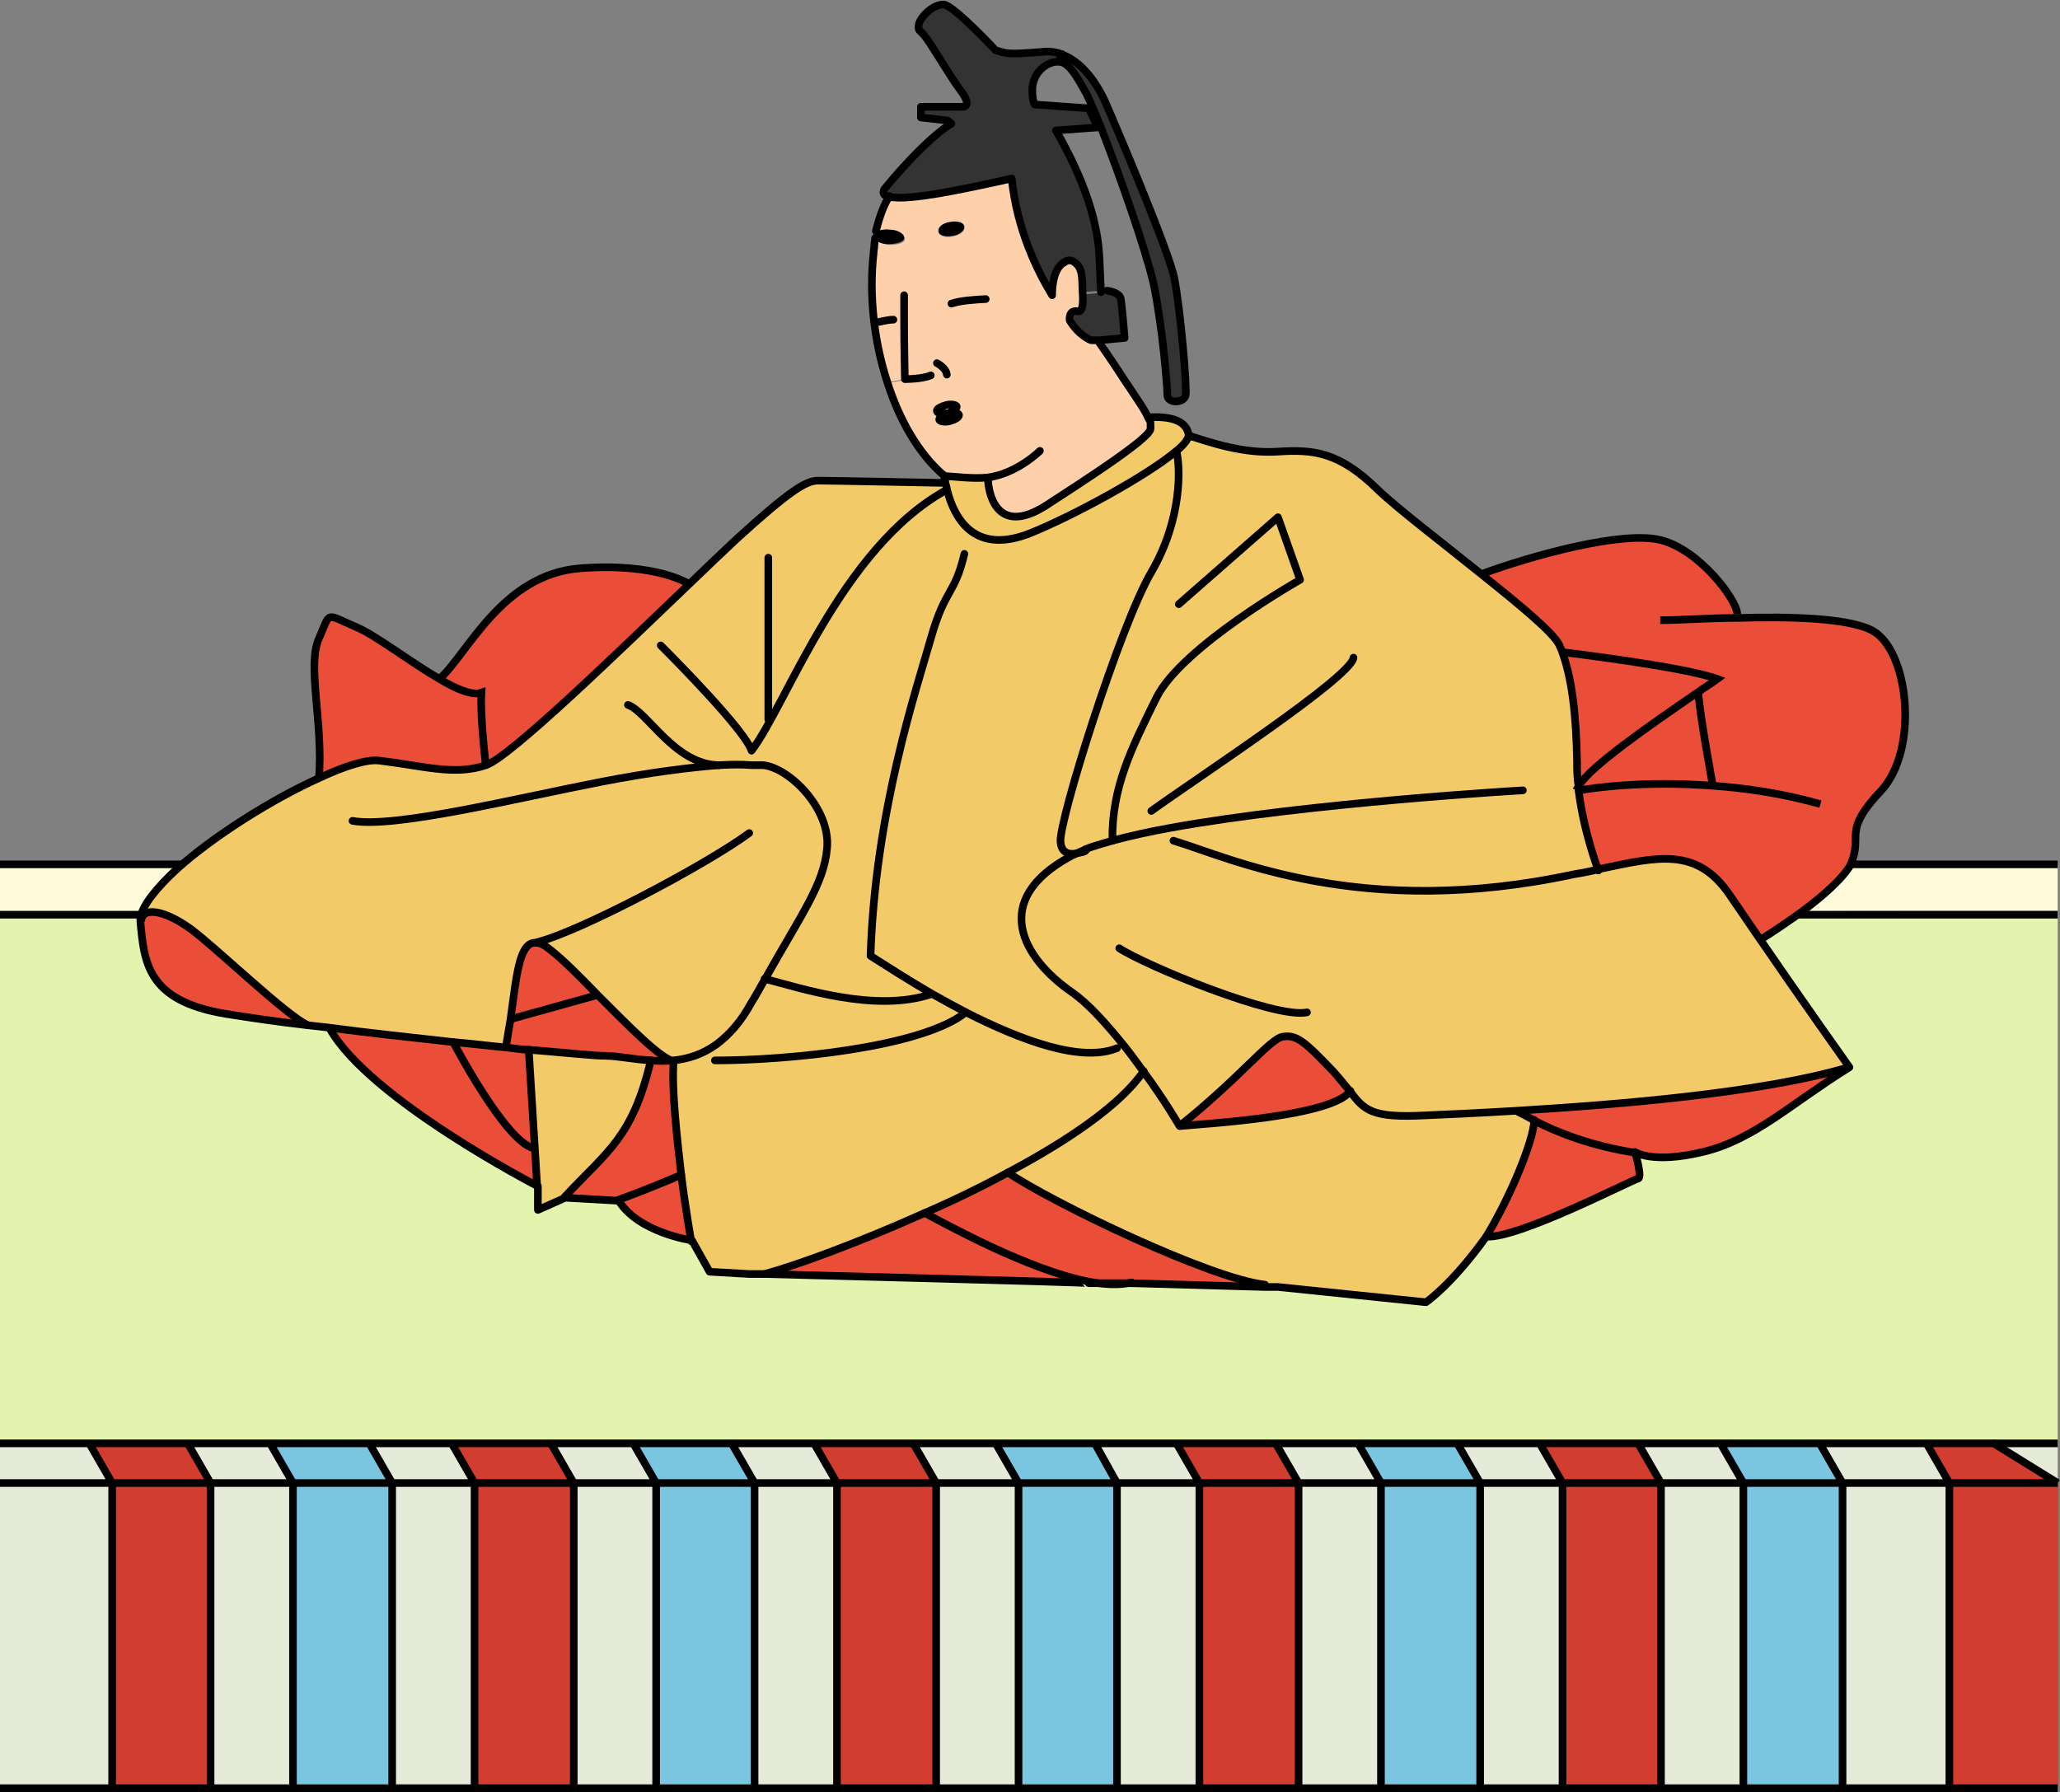 <?xml version="1.0" encoding="UTF-8"?>
<svg xmlns="http://www.w3.org/2000/svg" viewBox="0 0 270 234.9">
  <rect x="0" y="0" width="270" height="234.9" fill="#808080" stroke="none"/>
  <defs>
    <style>
      .cls-1 {
        fill: #ea4e38;
      }

      .cls-1, .cls-2, .cls-3, .cls-4, .cls-5, .cls-6, .cls-7, .cls-8, .cls-9, .cls-10 {
        stroke-width: 0px;
      }

      .cls-2 {
        fill: #7ac6e0;
      }

      .cls-11 {
        stroke-miterlimit: 10;
      }

      .cls-11, .cls-12 {
        fill: none;
        stroke: #000;
      }

      .cls-3 {
        fill: #f2ca68;
      }

      .cls-5 {
        fill: #e5ebd8;
      }

      .cls-12 {
        stroke-linecap: round;
        stroke-linejoin: round;
      }

      .cls-6 {
        fill: #333;
      }

      .cls-7 {
        fill: #d33d30;
      }

      .cls-8 {
        fill: #fffada;
      }

      .cls-9 {
        fill: #e4f4ae;
      }

      .cls-10 {
        fill: #fed1aa;
      }
    </style>
  </defs>
  <g id="_レイヤー_3" data-name="レイヤー 3">
    <g>
      <g>
        <polygon class="cls-5" points="269.7 189.2 269.7 194.4 261.3 189.2 269.7 189.2"/>
        <rect class="cls-5" x="241.5" y="194.4" width="14" height="39.9"/>
        <polygon class="cls-5" points="252.5 189.2 255.5 194.4 241.5 194.4 238.5 189.2 252.5 189.2"/>
        <rect class="cls-5" x="217.7" y="194.4" width="10.8" height="39.9"/>
        <polygon class="cls-5" points="225.5 189.2 228.5 194.4 217.7 194.4 214.7 189.2 225.5 189.2"/>
        <rect class="cls-5" x="194" y="194.4" width="10.8" height="39.9"/>
        <polygon class="cls-5" points="201.8 189.2 204.8 194.4 194 194.4 191 189.2 201.8 189.2"/>
        <rect class="cls-5" x="170.2" y="194.4" width="10.8" height="39.9"/>
        <polygon class="cls-5" points="178 189.2 181 194.4 170.2 194.4 167.2 189.2 178 189.2"/>
        <rect class="cls-5" x="146.4" y="194.4" width="10.8" height="39.9"/>
        <polygon class="cls-5" points="154.2 189.2 157.2 194.4 146.4 194.4 143.5 189.2 154.2 189.2"/>
        <rect class="cls-5" x="122.7" y="194.4" width="10.8" height="39.9"/>
        <polygon class="cls-5" points="130.5 189.2 133.5 194.4 122.7 194.4 119.7 189.2 130.5 189.2"/>
        <rect class="cls-5" x="98.9" y="194.4" width="10.8" height="39.9"/>
        <polygon class="cls-5" points="106.7 189.2 109.7 194.4 98.9 194.4 95.9 189.2 106.7 189.2"/>
        <rect class="cls-5" x="75.2" y="194.4" width="10.8" height="39.9"/>
        <polygon class="cls-5" points="83 189.2 86 194.4 75.2 194.4 72.2 189.2 83 189.2"/>
        <rect class="cls-5" x="51.4" y="194.4" width="10.8" height="39.9"/>
        <polygon class="cls-5" points="59.2 189.2 62.2 194.4 51.4 194.4 48.4 189.2 59.2 189.2"/>
        <rect class="cls-5" x="27.6" y="194.4" width="10.8" height="39.9"/>
        <polygon class="cls-5" points="35.4 189.2 38.4 194.4 27.6 194.4 24.6 189.2 35.4 189.2"/>
        <rect class="cls-5" y="194.4" width="14.7" height="39.9"/>
        <polygon class="cls-5" points="11.7 189.2 14.7 194.4 0 194.4 0 189.2 11.7 189.2"/>
        <rect class="cls-7" x="255.5" y="194.4" width="14.3" height="39.9"/>
        <polygon class="cls-9" points="269.7 120.1 269.7 189.2 261.3 189.2 252.5 189.2 238.5 189.2 225.5 189.2 214.7 189.2 201.8 189.2 191 189.2 178 189.2 167.2 189.2 154.2 189.2 143.5 189.2 130.5 189.2 119.7 189.2 106.7 189.2 95.9 189.2 83 189.2 72.2 189.2 59.2 189.2 48.4 189.2 35.4 189.2 24.6 189.2 11.7 189.2 0 189.2 0 120.4 269.7 120.1"/>
        <polygon class="cls-8" points="269.7 119.4 269.7 120.1 0 120.4 37 120.1 254 119.4 269.7 119.4"/>
        <polygon class="cls-8" points="269.7 113.3 269.7 119.4 254 119.4 37 120.1 0 120.4 0 119.3 0 113.3 269.7 113.3"/>
        <polygon class="cls-7" points="269.7 194.4 255.5 194.4 252.5 189.2 261.3 189.2 269.7 194.4"/>
        <rect class="cls-2" x="228.5" y="194.4" width="13" height="39.9"/>
        <polygon class="cls-2" points="238.5 189.2 241.5 194.4 228.5 194.4 225.5 189.2 238.5 189.2"/>
        <rect class="cls-7" x="204.8" y="194.4" width="13" height="39.9"/>
        <polygon class="cls-7" points="214.7 189.2 217.7 194.4 204.8 194.4 201.8 189.2 214.7 189.2"/>
        <rect class="cls-2" x="181" y="194.4" width="13" height="39.9"/>
        <polygon class="cls-2" points="191 189.2 194 194.4 181 194.4 178 189.2 191 189.2"/>
        <rect class="cls-7" x="157.2" y="194.4" width="13" height="39.9"/>
        <polygon class="cls-7" points="167.2 189.2 170.2 194.4 157.2 194.4 154.2 189.2 167.2 189.2"/>
        <rect class="cls-2" x="133.5" y="194.4" width="13" height="39.9"/>
        <polygon class="cls-2" points="143.5 189.2 146.4 194.4 133.5 194.4 130.5 189.2 143.5 189.2"/>
        <rect class="cls-7" x="109.7" y="194.4" width="13" height="39.9"/>
        <polygon class="cls-7" points="119.7 189.2 122.7 194.4 109.7 194.4 106.7 189.2 119.7 189.2"/>
        <rect class="cls-2" x="86" y="194.4" width="13" height="39.9"/>
        <polygon class="cls-2" points="95.9 189.2 98.9 194.4 86 194.4 83 189.2 95.9 189.2"/>
        <rect class="cls-7" x="62.2" y="194.4" width="13" height="39.9"/>
        <polygon class="cls-7" points="72.2 189.2 75.2 194.4 62.2 194.4 59.2 189.2 72.2 189.2"/>
        <rect class="cls-2" x="38.4" y="194.4" width="13" height="39.9"/>
        <polygon class="cls-2" points="48.4 189.2 51.4 194.4 38.4 194.4 35.4 189.2 48.4 189.2"/>
        <rect class="cls-7" x="14.7" y="194.4" width="13" height="39.9"/>
        <polygon class="cls-7" points="24.6 189.2 27.6 194.4 14.7 194.4 11.7 189.2 24.6 189.2"/>
      </g>
      <g>
        <polyline class="cls-11" points="0 189.2 11.7 189.2 24.6 189.2 35.4 189.2 48.4 189.2 59.2 189.2 72.2 189.2 83 189.2 95.9 189.2 106.7 189.2 119.7 189.2 130.5 189.2 143.5 189.2 154.2 189.2 167.2 189.2 178 189.2 191 189.2 201.8 189.2 214.7 189.2 225.5 189.2 238.5 189.2 252.5 189.2 261.3 189.2 269.7 194.4"/>
        <polyline class="cls-11" points="269.7 234.4 255.5 234.4 241.5 234.4 228.5 234.4 217.7 234.4 204.8 234.4 194 234.4 181 234.4 170.2 234.4 157.2 234.4 146.4 234.4 133.5 234.4 122.7 234.4 109.7 234.4 98.9 234.4 86 234.4 75.2 234.4 62.2 234.4 51.4 234.4 38.4 234.4 27.6 234.4 14.7 234.4 0 234.4"/>
        <polyline class="cls-11" points="252.5 189.2 255.5 194.4 255.5 234.4"/>
        <polyline class="cls-11" points="238.5 189.2 241.5 194.4 241.5 234.4"/>
        <polyline class="cls-11" points="225.5 189.2 228.5 194.4 228.5 234.4"/>
        <polyline class="cls-11" points="214.7 189.2 217.7 194.4 217.7 234.4"/>
        <polyline class="cls-11" points="201.8 189.2 204.8 194.4 204.8 234.4"/>
        <polyline class="cls-11" points="191 189.2 194 194.4 194 234.4"/>
        <polyline class="cls-11" points="178 189.2 181 194.4 181 234.4"/>
        <polyline class="cls-11" points="167.2 189.2 170.2 194.4 170.2 234.4"/>
        <polyline class="cls-11" points="154.2 189.2 157.2 194.4 157.2 234.4"/>
        <polyline class="cls-11" points="143.5 189.2 146.4 194.4 146.4 234.4"/>
        <polyline class="cls-11" points="130.5 189.2 133.5 194.4 133.5 234.4"/>
        <polyline class="cls-11" points="119.7 189.2 122.7 194.4 122.7 234.4"/>
        <polyline class="cls-11" points="106.7 189.2 109.7 194.4 109.7 234.4"/>
        <polyline class="cls-11" points="95.9 189.2 98.9 194.4 98.9 234.4"/>
        <polyline class="cls-11" points="83 189.2 86 194.4 86 234.4"/>
        <polyline class="cls-11" points="72.2 189.2 75.2 194.4 75.2 234.4"/>
        <polyline class="cls-11" points="59.2 189.2 62.2 194.4 62.2 234.4"/>
        <polyline class="cls-11" points="48.4 189.2 51.4 194.4 51.4 234.4"/>
        <polyline class="cls-11" points="35.4 189.2 38.4 194.4 38.4 234.4"/>
        <polyline class="cls-11" points="24.6 189.2 27.6 194.4 27.6 234.4"/>
        <polyline class="cls-11" points="11.7 189.2 14.7 194.4 14.7 234.4"/>
        <polyline class="cls-11" points="269.7 194.4 255.5 194.4 241.5 194.4 228.5 194.4 217.7 194.4 204.8 194.4 194 194.4 181 194.4 170.2 194.4 157.2 194.4 146.4 194.4 133.5 194.4 122.7 194.4 109.7 194.4 98.9 194.4 86 194.4 75.2 194.4 62.2 194.4 51.4 194.4 38.4 194.4 27.6 194.4 14.7 194.4 0 194.4"/>
        <line class="cls-11" x1="261.3" y1="189.2" x2="269.7" y2="189.2"/>
        <line class="cls-11" y1="113.3" x2="269.7" y2="113.3"/>
        <line class="cls-11" y1="119.9" x2="269.7" y2="119.9"/>
      </g>
    </g>
  </g>
  <g id="_レイヤー_1" data-name="レイヤー 1">
    <path class="cls-1" d="m224.5,103s-1.8-9.7-1.9-12.3c.8-.6,1.7-1.1,2.5-1.7-4.4-1.5-20.2-3.5-20.2-3.5-.1-.4-.3-.7-.4-1-.8-1.6-5.2-5.3-10.2-9.3,6.3-2.3,18.3-5.7,23.4-4.4,5.1,1.3,10,7.9,10,9.7v.3c6.9-.2,14.3,0,17.5,1.6,4.9,2.5,6.3,15.7,1.2,21.1-5.1,5.4-2.3,5.8-3.9,9.5-.1.2-.2.5-.4.7-1.3,1.9-4.3,4.4-7,6.3-2.4,1.7-4.5,3-4.5,3-1.5-2.1-2.8-4.1-3.9-5.7-4.3-6.4-9.5-5-17-3.4,0,0-1.9-4.9-2.6-10.5,1.7-.3,8.4-1.3,17.5-.6Z"/>
    <path class="cls-3" d="m198.9,145.7c-5.1.3-9.3.5-11.9.6-7.2.3-8.1-.8-10-3.2-.6-.7-1.2-1.6-2.1-2.5-3.9-4.2-4.9-5-6.7-4.6-1.7.3-5.7,5.5-13.5,11.7,0,0-2-3.3-4.7-7.1h0c-.9-1.2-1.8-2.5-2.8-3.7-2.2-2.7-4.6-5.3-6.7-6.8-6.3-4.4-10.8-11.9,0-17.8.4-.2.8-.4,1.3-.6,0,0,0,0,0,0,.3,0,.5-.2.5-.2,0,0,0,0,0,0,1-.4,2.2-.8,3.5-1.1h0c2.2-.6,4.8-1.2,7.7-1.7l.3,1.7c7.6,2.3,24.6,10.4,52.5,4.4,1.2-.2,2.3-.4,3.4-.7,7.6-1.6,12.7-2.9,17,3.4,1.1,1.6,2.4,3.5,3.9,5.7,5.2,7.6,11.8,16.9,11.8,16.9h0c-11.5,3.4-30.3,4.9-43.5,5.7Z"/>
    <path class="cls-1" d="m242.4,140c-7.7,4.8-12.5,9.5-19.2,11.1-6.7,1.6-8.9,0-8.9,0-5.8-.9-10.3-2.7-13.2-4.2-.9-.4-1.6-.9-2.2-1.2,13.2-.8,32-2.3,43.5-5.7Z"/>
    <path class="cls-1" d="m225.1,89c-.8.6-1.7,1.1-2.5,1.7-7,4.8-14,9.7-15.6,12.2-.1-1-.2-2.1-.2-3.1-.1-6.3-.6-11-1.9-14.3,0,0,15.9,1.9,20.2,3.5Z"/>
    <path class="cls-1" d="m222.6,90.7c.1,2.6,1.9,12.3,1.9,12.3-9-.7-15.7.3-17.5.6,0-.2,0-.4,0-.6,1.7-2.6,8.7-7.5,15.6-12.2Z"/>
    <path class="cls-1" d="m214.3,151.1s1,3.4.4,3.5c-.7.1-15.7,7.9-19.9,7.6,3.1-5.1,6.2-12.5,6.3-15.3,2.9,1.5,7.4,3.3,13.2,4.2Z"/>
    <path class="cls-3" d="m153.5,108.5c-2.8.5-5.5,1.1-7.7,1.7h0c-1.3.4-2.5.7-3.5,1.1,0,0,0,0,0,0-.2,0-.4.1-.5.2,0,0,0,0,0,0-.9.3-2.6.6-2.8-1.3-.2-2.6,7.9-28.4,11.9-35.4,4.1-7,3.8-13.8,3.3-15.8,1-.9,1.6-1.6,1.6-2.1,2.9.9,7.1,2.4,11.7,2.1s8,0,13.1,5c2.6,2.5,8.4,6.9,13.6,11.1,5,4,9.5,7.7,10.2,9.3.1.3.3.6.4,1,1.2,3.3,1.8,8,1.9,14.3,0,1,0,2.1.2,3.1-.2.3-.3.5-.4.7,0,0,.2,0,.4,0,.7,5.6,2.6,10.5,2.6,10.5-1.1.2-2.2.5-3.4.7-27.9,6-45-2.2-52.5-4.4l-.3-1.7Z"/>
    <path class="cls-3" d="m198.9,145.7c.6.3,1.4.7,2.2,1.2,0,2.8-3.3,10.2-6.3,15.3-4.5,6.3-7.9,8.6-7.9,8.6l-19.4-2h-1.8s0-.2,0-.2c-7.3-.8-27.8-10.7-33.7-14.7,7.9-4.2,14.8-8.9,17.8-13.3,2.8,3.8,4.7,7.1,4.7,7.1,3.1-.3,19.9-1.2,22.3-4.6,1.9,2.5,2.8,3.6,10,3.2,2.6-.1,6.8-.3,11.9-.6Z"/>
    <path class="cls-1" d="m174.9,140.5c.9,1,1.5,1.8,2.1,2.5-2.5,3.4-19.3,4.3-22.3,4.6,7.9-6.3,11.8-11.4,13.5-11.7,1.8-.3,2.8.5,6.7,4.6Z"/>
    <path class="cls-1" d="m165.9,168.5v.2s-17.6-.4-17.6-.4h-5.6c-7.8-1.7-18.5-7.5-21.5-9.2,3.7-1.6,7.4-3.4,10.9-5.3,5.9,4,26.5,13.9,33.7,14.7Z"/>
    <path class="cls-6" d="m154,36.3c.8,3.9,1.7,14.3,1.5,15.4-.2,1.1-2.3,1.1-2.4,0,0-1.1-.6-8.7-1.8-14.6-.9-4.4-4.4-14.4-6.9-20.5-.8-2-1.5-3.6-1.9-4.4-1.5-2.7-2.3-4.2-3.7-4.2l.4-.9c3.3,1.1,5.1,4.9,5.6,5.9.7,1.2,8.4,19.4,9.2,23.4Z"/>
    <path class="cls-3" d="m124.1,64.2c0-.2-.1-.5-.2-.8,0-.3-.1-.6-.2-1,0,0,0,0,0,0,.2,0,.4,0,.7.1,1.8.3,3.4.3,4.8.1,0,0,.2,0,.2,0h0c0,1.6.9,8,7.7,3.5,3.5-2.3,13.6-8.7,13.6-10s0-.8-.3-1.4h.1c3.9-.3,4.9,1,5.1,2.3,0,.5-.6,1.3-1.6,2.1-3.9,3.3-13.7,8.6-19.2,10.8-6.3,2.5-9.6-.6-10.9-5.8Z"/>
    <path class="cls-3" d="m122.2,130.3c-7.5,2.5-17.3-.7-21.9-2,4.8-8.4,7.8-12.4,8.1-17.1.4-5.2-5.1-10.6-8.4-10.9-.4,0-.9,0-1.5,0v-1.8c4.6-5.8,11.7-26.6,25.7-34.2,1.3,5.2,4.6,8.3,10.9,5.8,5.5-2.2,15.3-7.5,19.2-10.8.5,1.9.8,8.8-3.3,15.8-4.1,7-12.2,32.8-11.9,35.4.2,1.9,1.8,1.6,2.8,1.3-.5.2-.9.4-1.3.6-10.8,5.8-6.3,13.4,0,17.8,2.2,1.5,4.5,4.1,6.7,6.8l-.8.6c-4.6,1.8-12.5-1-19.8-4.7-1.5-.8-3-1.6-4.4-2.4Z"/>
    <path class="cls-10" d="m129.5,62.7c0,0-.2,0-.2,0-1.5.1-4.9-.2-5.4-.2,0,0,0,0,0,0-3.4-2.8-5.9-7.3-7.5-12.3l2.3-.4s-.1-4.5-.1-7.8h-1.4c-.4,0-1,0-1.9.3h-.6c-.4-3.1-.5-6.2-.2-8.9,0-.4,0-.7.1-1.1,0-.3,0-.6.1-.9,0,0,0,0,0,0,.3.3,1,.6,1.8.7,1.1,0,2.1-.2,2.1-.8,0-.5-.8-1-1.9-1.1-.7,0-1.4,0-1.8.3.4-2,1-3.7,1.8-4.6,2.5.6,10.6-1.2,16-2.4.7,6.7,3.3,12,5.3,15.3,0-2.1.8-3.7,1.6-4.3h0c.5-.3,1-.2,1.5.3.3.9.7,2.5.8,3.8,0,0,0,0,0,0,.1,1.4,0,2.6-.7,2.4-1.2-.2-1,1.2-1,1.2,1.2,2,2.8,2.6,2.8,2.6h1.1c0,0,1.6,2.4,3.3,4.8,1.8,2.7,2.8,4.1,3.2,5.1.2.5.3.9.3,1.4,0,1.3-10.2,7.8-13.6,10-6.8,4.5-7.7-2-7.7-3.4h0Zm-4.6-31.7c.9-.2,1.6-.7,1.5-1.2-.1-.5-.9-.8-1.9-.6-.9.2-1.6.7-1.5,1.2,0,.5.9.8,1.9.6Zm-.4,24.2c.7-.2,1.2-.5,1.2-.8,0-.2-.5-.3-1.1-.3.5-.2.8-.5.8-.7,0-.3-.7-.4-1.4-.2s-1.2.5-1.2.8.5.3,1.1.3c-.5.2-.8.5-.8.7,0,.3.7.4,1.4.2Z"/>
    <path class="cls-3" d="m93.9,139c8.8,0,26.8-1.6,32.7-6.3,7.3,3.7,15.1,6.6,19.8,4.7l.8-.6c1,1.2,1.9,2.5,2.8,3.7h0c-3,4.4-9.9,9.1-17.8,13.3-3.5,1.9-7.3,3.7-10.9,5.3-8.7,3.9-16.9,6.8-21,8h-2c0,0-5.2-.3-5.2-.3l-2.3-4.1s-.6-3.8-1.3-8.6c-.7-5.2-1.4-11.6-1-15,1.9-.2,3.8-.8,5.6-2.1v2.1Z"/>
    <path class="cls-6" d="m147.4,44.4l-3.3.3,3-.3s-.3-3.9-.5-5.1c-.1-.7-1-1-1.6-1.1.7,0,1.7.3,1.8,1.1.2,1.2.5,5.1.5,5.1Z"/>
    <path class="cls-6" d="m147.1,44.4l-3,.3h-1.1c0,0-1.5-.6-2.8-2.5,0,0-.2-1.4,1-1.2.7.1.8-1.1.7-2.4l2.4-.2s.3,0,.7,0c.6,0,1.4.3,1.6,1.1.2,1.2.5,5.1.5,5.1Z"/>
    <path class="cls-6" d="m116.6,25.7c-.7-.2-1-.5-.7-1,2.5-3.2,6.3-7.1,8.8-8.6l-.5-.4-3.6-.4v-1.4h5.7s1.1,0-.3-2c-1.4-1.9-2.6-4-4.1-6.3-1.5-2.3-1.5-1.4-1.5-2.3s1.9-2.9,3.3-2.8c1.4.1,6.8,6,6.8,6,1.6.4,1.2.6,6.1.2.9,0,1.7,0,2.5.3l-.4.9c-.2,0-.5,0-.8.1-1.8.7-2.7,2.3-2.6,3.6,0,1.4.3,1.9.3,1.9l7.1.5,1.2,2.5-5.5.4c3.9,6.8,5.5,12.2,5.7,16.7l.2,4.5-2.4.2s0,0,0,0c-.1-1.4,0-3-.8-3.8-.3-.8-.9-.8-1.5-.3h0c-.9.5-1.6,2-1.6,4.3-2-3.4-4.6-8.7-5.3-15.3-5.4,1.1-13.5,2.9-16,2.4Z"/>
    <path class="cls-1" d="m142.7,168.1l-42.5-1.1c4.1-1.1,12.3-4.1,21-8,3,1.6,13.7,7.5,21.5,9Z"/>
    <path class="cls-3" d="m141.7,111.6c.2,0,.4-.1.5-.2,0,0-.3.1-.5.2Z"/>
    <path class="cls-6" d="m141.1,34.6c.9.8.7,2.5.8,3.8-.1-1.4-.5-3-.8-3.8Z"/>
    <path class="cls-6" d="m139.6,34.3c.6-.5,1.2-.5,1.5.3-.5-.5-1-.6-1.5-.3Z"/>
    <path class="cls-6" d="m139.6,34.3c-.8.7-1.6,2.2-1.6,4.3,0-2.4.7-3.9,1.6-4.3Z"/>
    <path class="cls-10" d="m123.8,62.5c.5,0,3.9.4,5.4.2-1.4.2-3,.2-4.8-.1-.2,0-.5,0-.7-.1Z"/>
    <path class="cls-4" d="m126.4,29.7c0,.5-.6,1.1-1.5,1.2-.9.2-1.8,0-1.9-.6-.1-.5.6-1.1,1.5-1.2.9-.2,1.8,0,1.9.6Z"/>
    <path class="cls-10" d="m125.7,54.4c0,.3-.5.6-1.2.8-.7.2-1.4,0-1.4-.2,0-.2.3-.5.8-.7.1,0,.2,0,.3,0,.1,0,.3,0,.4-.1,0,0,0,0,0,0,.6,0,1,0,1.1.3Z"/>
    <path class="cls-10" d="m125.4,53.4c0,.2-.3.5-.8.7,0,0,0,0,0,0-.1,0-.2,0-.3,0-.1,0-.3,0-.4.1-.6,0-1,0-1.1-.3s.5-.6,1.2-.8,1.4,0,1.4.2Z"/>
    <path class="cls-10" d="m124.3,54.2c.1,0,.2,0,.3,0-.1,0-.3,0-.4.1-.1,0-.2,0-.3,0,.1,0,.3,0,.4-.1Z"/>
    <path class="cls-3" d="m98.5,98.4v1.8c.5,0,1,0,1.5,0,3.4.3,8.9,5.7,8.4,10.9-.4,4.7-3.4,8.7-8.1,17.1-.6,1-1.1,2-1.8,3.1-1.4,2.6-3,4.3-4.6,5.5-1.8,1.3-3.7,1.9-5.6,2.1-1.6-.3-5.8-4.6-9.9-8.6-2.4-2.4-4.8-4.8-6.4-6.1-.6-.5-1.1-.7-1.6-.8-2.4-.3-2.7,4.5-3.5,10.1-.2,1.2-.4,2.4-.6,3.6-2.2-.2-4.5-.5-6.9-.7-5.4-.6-11.1-1.2-16.3-1.9-.9-.1-1.8-.2-2.7-.3h0c-2.7-1.1-12.3-10.4-15.5-12.7-3.2-2.3-6.2-3-6.4-.9h0c0-.2,0-.3,0-.5.3-1.7,2.2-4,4.8-6.4,4.9-4.4,12.6-9.2,18.6-11.9,3.4-1.6,6.3-2.5,7.9-2.3,5.8.7,9.9,2,14,.6,3.2-1.1,17.4-14.9,26.7-23.8,2.6-2.5,4.8-4.6,6.2-5.9,6.7-6.1,9-7.6,10.6-7.6s16.5.3,16.5.3h.2c0,.2.1.5.2.7-13.9,7.6-21.1,28.4-25.6,34.2Z"/>
    <path class="cls-3" d="m122.2,130.3c1.4.8,2.9,1.6,4.4,2.4-5.9,4.7-23.9,6.3-32.7,6.3v-2.1c1.6-1.2,3.2-2.9,4.6-5.5.6-1.1,1.2-2.2,1.8-3.1,4.7,1.2,14.5,4.5,21.9,2Z"/>
    <path class="cls-4" d="m116.6,30.1c1.1,0,2,.6,1.9,1.1,0,.5-1,.8-2.1.8-.8,0-1.4-.3-1.8-.7,0-.3.1-.6.2-.9.4-.2,1-.4,1.8-.3Z"/>
    <path class="cls-10" d="m118.6,49.7l-2.3.4s0,0,0,0c-.8-2.5-1.3-5.2-1.6-7.9h.6c.9-.3,1.5-.4,1.9-.4h1.4c0,3.4.1,7.8.1,7.8Z"/>
    <path class="cls-10" d="m123.7,62.4c-3.3-2.1-5.9-6.8-7.5-12.3,1.6,5,4.1,9.4,7.5,12.3Z"/>
    <path class="cls-4" d="m114.9,30.4c0,.3-.1.6-.2.9-.1-.1-.2-.3-.2-.4,0-.2.1-.3.3-.5Z"/>
    <path class="cls-10" d="m114.7,31.3c0,.3-.1.6-.1.9,0-.3,0-.6.1-.9Z"/>
    <path class="cls-1" d="m89.3,154c.6,4.7,1.3,8.6,1.3,8.6,0,0-7-1-9.6-5.2,4.4-1.6,7.8-3.1,8.3-3.3Z"/>
    <path class="cls-1" d="m88.3,139c-.3,3.5.4,9.8,1,15-.5.2-3.9,1.7-8.3,3.3l-7-.4c5.7-6.1,8.9-7.8,11.3-17.9.9,0,1.9,0,2.9,0Z"/>
    <path class="cls-1" d="m85.4,139c-2.3-.1-4.4-.6-6.1-.6-1.4,0-5.1-.4-10-.8-1,0-2-.2-3-.3.2-1.2.4-2.4.6-3.6l11.5-3.3c4,4,8.2,8.3,9.9,8.6-1,.1-2,.1-2.9,0Z"/>
    <path class="cls-3" d="m85.4,139c-2.5,10.1-5.7,11.7-11.3,17.9l-3.6,1.6v-3.1l-.3-5-.8-12.9h0c4.9.5,8.6.8,10,.8,1.7,0,3.8.5,6.1.6Z"/>
    <path class="cls-1" d="m76,74.5c10.2-.8,14.4,2.1,14.4,2.1-9.3,8.9-23.5,22.7-26.7,23.8,0,0-.8-6.5-.6-9.7-1.1.5-3.1-.4-5.5-1.8,3.7-3.3,8.2-13.7,18.4-14.5Z"/>
    <path class="cls-1" d="m70.4,123.5c.4,0,1,.3,1.6.8,1.7,1.3,4,3.6,6.4,6.1l-11.5,3.3c.8-5.6,1.1-10.5,3.5-10.1Z"/>
    <path class="cls-1" d="m70.1,150.5l.3,5s-22.1-11.4-27.3-20.7c5.2.6,10.9,1.3,16.3,1.9,0,0,6.8,13,10.5,13.9h.2Z"/>
    <path class="cls-1" d="m66.3,137.3c1,.1,2,.2,3,.3h0s.8,12.9.8,12.9h-.2c-3.6-1-10.5-13.9-10.5-13.9,2.4.3,4.7.5,6.9.7Z"/>
    <path class="cls-1" d="m63.1,90.7c-.2,3.2.6,9.7.6,9.7-4.1,1.5-8.1.1-14-.6-1.6-.2-4.5.7-7.9,2.3.6-7.4-1.6-14.8,0-18.4,1.6-3.6.7-3.3,4.9-1.5,2.6,1.1,7.1,4.6,10.9,6.8,2.3,1.4,4.4,2.2,5.5,1.8Z"/>
    <path class="cls-1" d="m40.4,134.4c-4.4-.5-8.3-1.1-10.8-1.5-10.3-1.7-10.7-6.7-11.2-12.1h0c.1-2.1,3.2-1.4,6.4.9,3.2,2.3,12.8,11.6,15.5,12.7Z"/>
    <line class="cls-12" x1="139.2" y1="7.1" x2="138.8" y2="8"/>
    <path class="cls-12" d="m114.7,31.2s0,0,0,0c0,.3-.1.6-.1.9,0,.4-.1.7-.1,1.1-.6,5.3,0,11.4,1.8,16.9,0,0,0,0,0,0,1.6,5,4.1,9.4,7.5,12.3,0,0,0,0,0,0,.5,0,3.9.4,5.4.2,0,0,.2,0,.2,0,3.9-.5,6.9-3.5,6.9-3.5"/>
    <path class="cls-12" d="m116.6,25.7c-.7,1-1.3,2.6-1.8,4.6"/>
    <path class="cls-12" d="m129.5,62.8c0,1.4.9,7.8,7.7,3.4,3.5-2.3,13.6-8.7,13.6-10s0-.8-.3-1.4c-.4-1-1.4-2.4-3.2-5.1-1.6-2.5-3.3-4.9-3.3-4.9"/>
    <path class="cls-12" d="m118.5,38.7c0,.7,0,1.9,0,3.2,0,3.4.1,7.8.1,7.8,0,0,2.3,0,3.4-.5"/>
    <path class="cls-12" d="m115.2,42.2c.9-.2,1.5-.3,1.9-.3"/>
    <path class="cls-12" d="m124.7,39.8c1.2-.4,2.8-.5,4.5-.6"/>
    <path class="cls-12" d="m40.4,134.4c-4.4-.5-8.3-1.1-10.8-1.5-10.3-1.7-10.7-6.7-11.2-12.1,0-.2,0-.3,0-.5.3-1.7,2.2-4,4.8-6.4,4.9-4.4,12.6-9.2,18.6-11.9,3.4-1.6,6.3-2.5,7.9-2.3,5.8.7,9.9,2,14,.6,3.2-1.1,17.4-14.9,26.7-23.8,2.6-2.5,4.8-4.6,6.2-5.9,6.7-6.1,9-7.6,10.6-7.6s16.5.3,16.5.3"/>
    <path class="cls-12" d="m94.3,100.3c1.7-.1,3-.1,4.2,0,.6,0,1.1,0,1.5,0,3.4.3,8.9,5.7,8.4,10.9-.4,4.7-3.4,8.7-8.1,17.1-.6,1-1.1,2-1.8,3.1-1.4,2.6-3,4.3-4.6,5.5-1.8,1.3-3.7,1.9-5.6,2.1-1,.1-2,.1-2.9,0-2.3-.1-4.4-.6-6.1-.6-1.4,0-5.1-.4-10-.8-1,0-2-.2-3-.3-2.2-.2-4.5-.5-6.9-.7-5.4-.6-11.1-1.2-16.3-1.9-.9-.1-1.8-.2-2.7-.3"/>
    <path class="cls-12" d="m46.2,107.6c5.5,1,21.2-2.9,32.5-5.1,6.7-1.3,11.8-1.9,15.5-2.2"/>
    <path class="cls-12" d="m82.3,92.4c2.6.9,6.1,7.8,11.9,7.9h0"/>
    <path class="cls-12" d="m86.6,84.6c1.9,1.9,11.1,11.2,11.9,13.8,4.5-5.8,11.7-26.6,25.6-34.2h0"/>
    <line class="cls-12" x1="100.7" y1="73.1" x2="100.7" y2="94.3"/>
    <path class="cls-12" d="m150.7,54.7c3.9-.2,4.9,1.1,5.1,2.3,0,.5-.6,1.3-1.6,2.1-3.9,3.3-13.7,8.6-19.2,10.8-6.3,2.5-9.6-.6-10.9-5.8,0-.2-.1-.5-.2-.8,0-.3-.1-.6-.2-1"/>
    <path class="cls-12" d="m126.4,72.6c-1.3,5.5-2.5,4.4-4.4,11.1-1.9,6.7-7.3,22.7-7.9,41.6,2.2,1.4,5,3.2,8.1,5,1.4.8,2.9,1.6,4.4,2.4,7.3,3.7,15.1,6.6,19.8,4.7"/>
    <path class="cls-12" d="m149.9,140.5c2.8,3.8,4.7,7.1,4.7,7.1,7.9-6.3,11.8-11.4,13.5-11.7,1.8-.3,2.8.5,6.7,4.6.9,1,1.5,1.8,2.1,2.5,1.9,2.5,2.8,3.6,10,3.2,2.6-.1,6.8-.3,11.9-.6,13.2-.8,32-2.3,43.5-5.7"/>
    <path class="cls-12" d="m141.7,111.6c-.5.2-.9.4-1.3.6-10.8,5.8-6.3,13.4,0,17.8,2.2,1.5,4.5,4.1,6.7,6.8,1,1.2,1.9,2.5,2.8,3.7"/>
    <path class="cls-12" d="m142.3,111.4c-.2,0-.4.1-.5.2"/>
    <path class="cls-12" d="m145.8,110.2c-1.3.4-2.5.7-3.5,1.1"/>
    <path class="cls-12" d="m199.6,103.6s-27.9,1.6-46.1,4.9c-2.8.5-5.5,1.1-7.7,1.7"/>
    <path class="cls-12" d="m154.2,59.2c.5,1.9.8,8.8-3.3,15.8-4.1,7-12.2,32.8-11.9,35.4.2,1.9,1.8,1.6,2.8,1.3,0,0,0,0,0,0,.3,0,.5-.2.5-.2,0,0,0,0,0,0"/>
    <path class="cls-12" d="m154.5,79.2l13-11.4,2.9,8.2s-15.4,8.7-18.8,15.4c-3.3,6.7-5.9,11.8-5.8,18.8h0"/>
    <path class="cls-12" d="m150.9,106.3c5.8-4.2,26.3-17.6,26.5-20.1"/>
    <path class="cls-12" d="m148.3,168.2h-5.6c0-.1-42.5-1.2-42.5-1.2h-2c0,0-5.2-.3-5.2-.3l-2.3-4.1s-7-1-9.6-5.2l-7-.4-3.6,1.6v-3.1s-22.1-11.4-27.3-20.7"/>
    <path class="cls-12" d="m153.8,110.2c7.6,2.3,24.6,10.4,52.5,4.4,1.2-.2,2.3-.4,3.4-.7,7.6-1.6,12.7-2.9,17,3.4,1.1,1.6,2.4,3.5,3.9,5.7,5.2,7.6,11.8,16.9,11.8,16.9h0c-7.7,4.8-12.5,9.5-19.2,11.1-6.7,1.6-8.9,0-8.9,0,0,0,1,3.4.4,3.5-.7.1-15.7,7.9-19.9,7.6-4.5,6.3-7.9,8.6-7.9,8.6l-19.4-2h-1.8s-17.6-.5-17.6-.5"/>
    <polyline class="cls-12" points="69.3 137.6 70.1 150.5 70.4 155.4"/>
    <path class="cls-12" d="m74,156.9c5.7-6.1,8.9-7.8,11.3-17.9h0"/>
    <path class="cls-12" d="m81,157.3c4.4-1.6,7.8-3.1,8.3-3.3,0,0,0,0,0,0"/>
    <path class="cls-12" d="m93.7,139h.2c8.8,0,26.8-1.6,32.7-6.3"/>
    <path class="cls-12" d="m100.2,128.3c4.7,1.2,14.5,4.5,21.9,2"/>
    <path class="cls-12" d="m100.2,167c4.1-1.1,12.3-4.1,21-8,3.7-1.6,7.4-3.4,10.9-5.3,7.9-4.2,14.8-8.9,17.8-13.3h0"/>
    <path class="cls-12" d="m121.2,159c3,1.6,13.7,7.5,21.5,9,2.1.4,4.1.5,5.6.1h0"/>
    <path class="cls-12" d="m132.1,153.7c5.9,4,26.5,13.9,33.7,14.7"/>
    <path class="cls-12" d="m146.7,124.3c3.5,2.3,20.5,9.3,24.6,8.4"/>
    <path class="cls-12" d="m198.9,145.7s0,0,0,0c.6.3,1.4.7,2.2,1.2,2.9,1.5,7.4,3.3,13.2,4.2"/>
    <path class="cls-12" d="m194.8,162.1c3.1-5.1,6.2-12.5,6.3-15.3"/>
    <path class="cls-12" d="m155.8,57.1c2.9.9,7.1,2.4,11.7,2.1s8,0,13.1,5c2.6,2.5,8.4,6.9,13.6,11.1,5,4,9.5,7.7,10.2,9.3.1.3.3.6.4,1,1.2,3.3,1.8,8,1.9,14.3,0,1,0,2.1.2,3.1,0,.2,0,.4,0,.6.7,5.6,2.6,10.5,2.6,10.5"/>
    <path class="cls-11" d="m41.8,102.1c.6-7.4-1.6-14.8,0-18.4,1.6-3.6.7-3.3,4.9-1.5,2.6,1.1,7.1,4.6,10.9,6.8,2.3,1.4,4.4,2.2,5.5,1.8-.2,3.2.6,9.7.6,9.7"/>
    <path class="cls-11" d="m57.6,89c3.7-3.3,8.2-13.7,18.4-14.5,10.2-.8,14.4,2.1,14.4,2.1"/>
    <path class="cls-11" d="m194.3,75.2c6.3-2.3,18.3-5.7,23.4-4.4,5.1,1.3,10,7.9,10,9.7"/>
    <path class="cls-11" d="m217.6,81.3c2.7,0,6.3-.3,10.2-.3,6.9-.2,14.3,0,17.5,1.6,4.9,2.5,6.3,15.7,1.2,21.1-5.1,5.4-2.3,5.8-3.9,9.5-.1.2-.2.5-.4.7-1.3,1.9-4.3,4.4-7,6.3-2.4,1.7-4.5,3-4.5,3"/>
    <path class="cls-11" d="m206.6,103.6s.2,0,.4,0c1.7-.3,8.4-1.3,17.5-.6,4.3.3,9.1,1,14.1,2.4"/>
    <path class="cls-11" d="m204.9,85.5s15.9,1.9,20.2,3.5c-.8.6-1.7,1.1-2.5,1.7-7,4.8-14,9.7-15.6,12.2-.2.3-.3.5-.4.7"/>
    <path class="cls-11" d="m222.6,90.7c.1,2.6,1.9,12.3,1.9,12.3"/>
    <path class="cls-12" d="m139.6,34.3c.5-.3,1-.2,1.5.3.9.8.7,2.5.8,3.8,0,0,0,0,0,0,.1,1.4,0,2.6-.7,2.4-1.2-.2-1,1.2-1,1.2,1.2,2,2.8,2.6,2.8,2.6h1.1c0,0,0,0,0,0l3.3-.3s-.3-3.9-.5-5.1c-.1-.7-1.1-1-1.8-1.1"/>
    <path class="cls-12" d="m144.3,38.3l-.2-4.5c-.2-4.5-1.8-9.9-5.7-16.7l5.5-.4-1.2-2.5-7.1-.5s-.3-.5-.3-1.9c0-1.4.8-3,2.6-3.6.3-.1.5-.1.8-.1,1.3,0,2.2,1.5,3.7,4.2.4.8,1.1,2.4,1.9,4.4,2.4,6.1,5.9,16.1,6.9,20.5,1.2,5.8,1.8,13.5,1.8,14.6,0,1.1,2.2,1.1,2.4,0,.2-1.1-.7-11.4-1.5-15.4-.8-3.9-8.6-22.1-9.2-23.4-.5-1-2.3-4.7-5.6-5.9-.7-.3-1.6-.4-2.5-.3-4.9.4-4.5.2-6.1-.2,0,0-5.5-5.9-6.8-6-1.4-.1-3.3,1.8-3.3,2.8s0,0,1.5,2.3c1.5,2.3,2.7,4.4,4.1,6.3,1.4,1.9.3,2,.3,2h-5.6v1.4c0,0,3.5.4,3.5.4l.5.4c-2.5,1.5-6.2,5.4-8.8,8.6-.3.6,0,.9.7,1,2.5.6,10.6-1.2,16-2.4.7,6.7,3.3,12,5.3,15.3,0-2.4.7-3.9,1.6-4.3"/>
    <path class="cls-12" d="m66.3,137.3h0c.2-1.2.4-2.5.6-3.6.8-5.6,1.1-10.5,3.5-10.1.4,0,1,.3,1.6.8,1.7,1.3,4,3.6,6.4,6.1,4,4,8.2,8.3,9.9,8.6-.3,3.5.4,9.8,1,15,.6,4.7,1.3,8.6,1.3,8.6"/>
    <path class="cls-12" d="m70.4,123.5s0,0,0,0c5.4-1.3,22.1-10.1,27.8-14.3"/>
    <path class="cls-12" d="m154.7,147.6c3.1-.3,19.9-1.2,22.3-4.6"/>
    <path class="cls-11" d="m18.5,120.8c.1-2.1,3.2-1.4,6.4.9,3.2,2.3,12.8,11.6,15.5,12.7h0"/>
    <polyline class="cls-11" points="66.9 133.6 78.4 130.4 78.4 130.4"/>
    <path class="cls-12" d="m59.4,136.6s6.8,13,10.5,13.9"/>
    <path class="cls-12" d="m122.8,47.6s1.2.6,1.3,1.5"/>
    <path class="cls-12" d="m124.6,54.1c-.1,0-.3,0-.4.1-.1,0-.2,0-.3,0-.6,0-1,0-1.1-.3s.5-.6,1.2-.8,1.4,0,1.4.2c0,.2-.3.5-.8.7"/>
    <path class="cls-12" d="m124.6,54.1c.6,0,1,0,1.1.3,0,.3-.5.6-1.2.8-.7.2-1.4,0-1.4-.2,0-.2.3-.5.8-.7.1,0,.3,0,.4-.1.1,0,.2,0,.3,0,0,0,0,0,0,0Z"/>
  </g>
</svg>